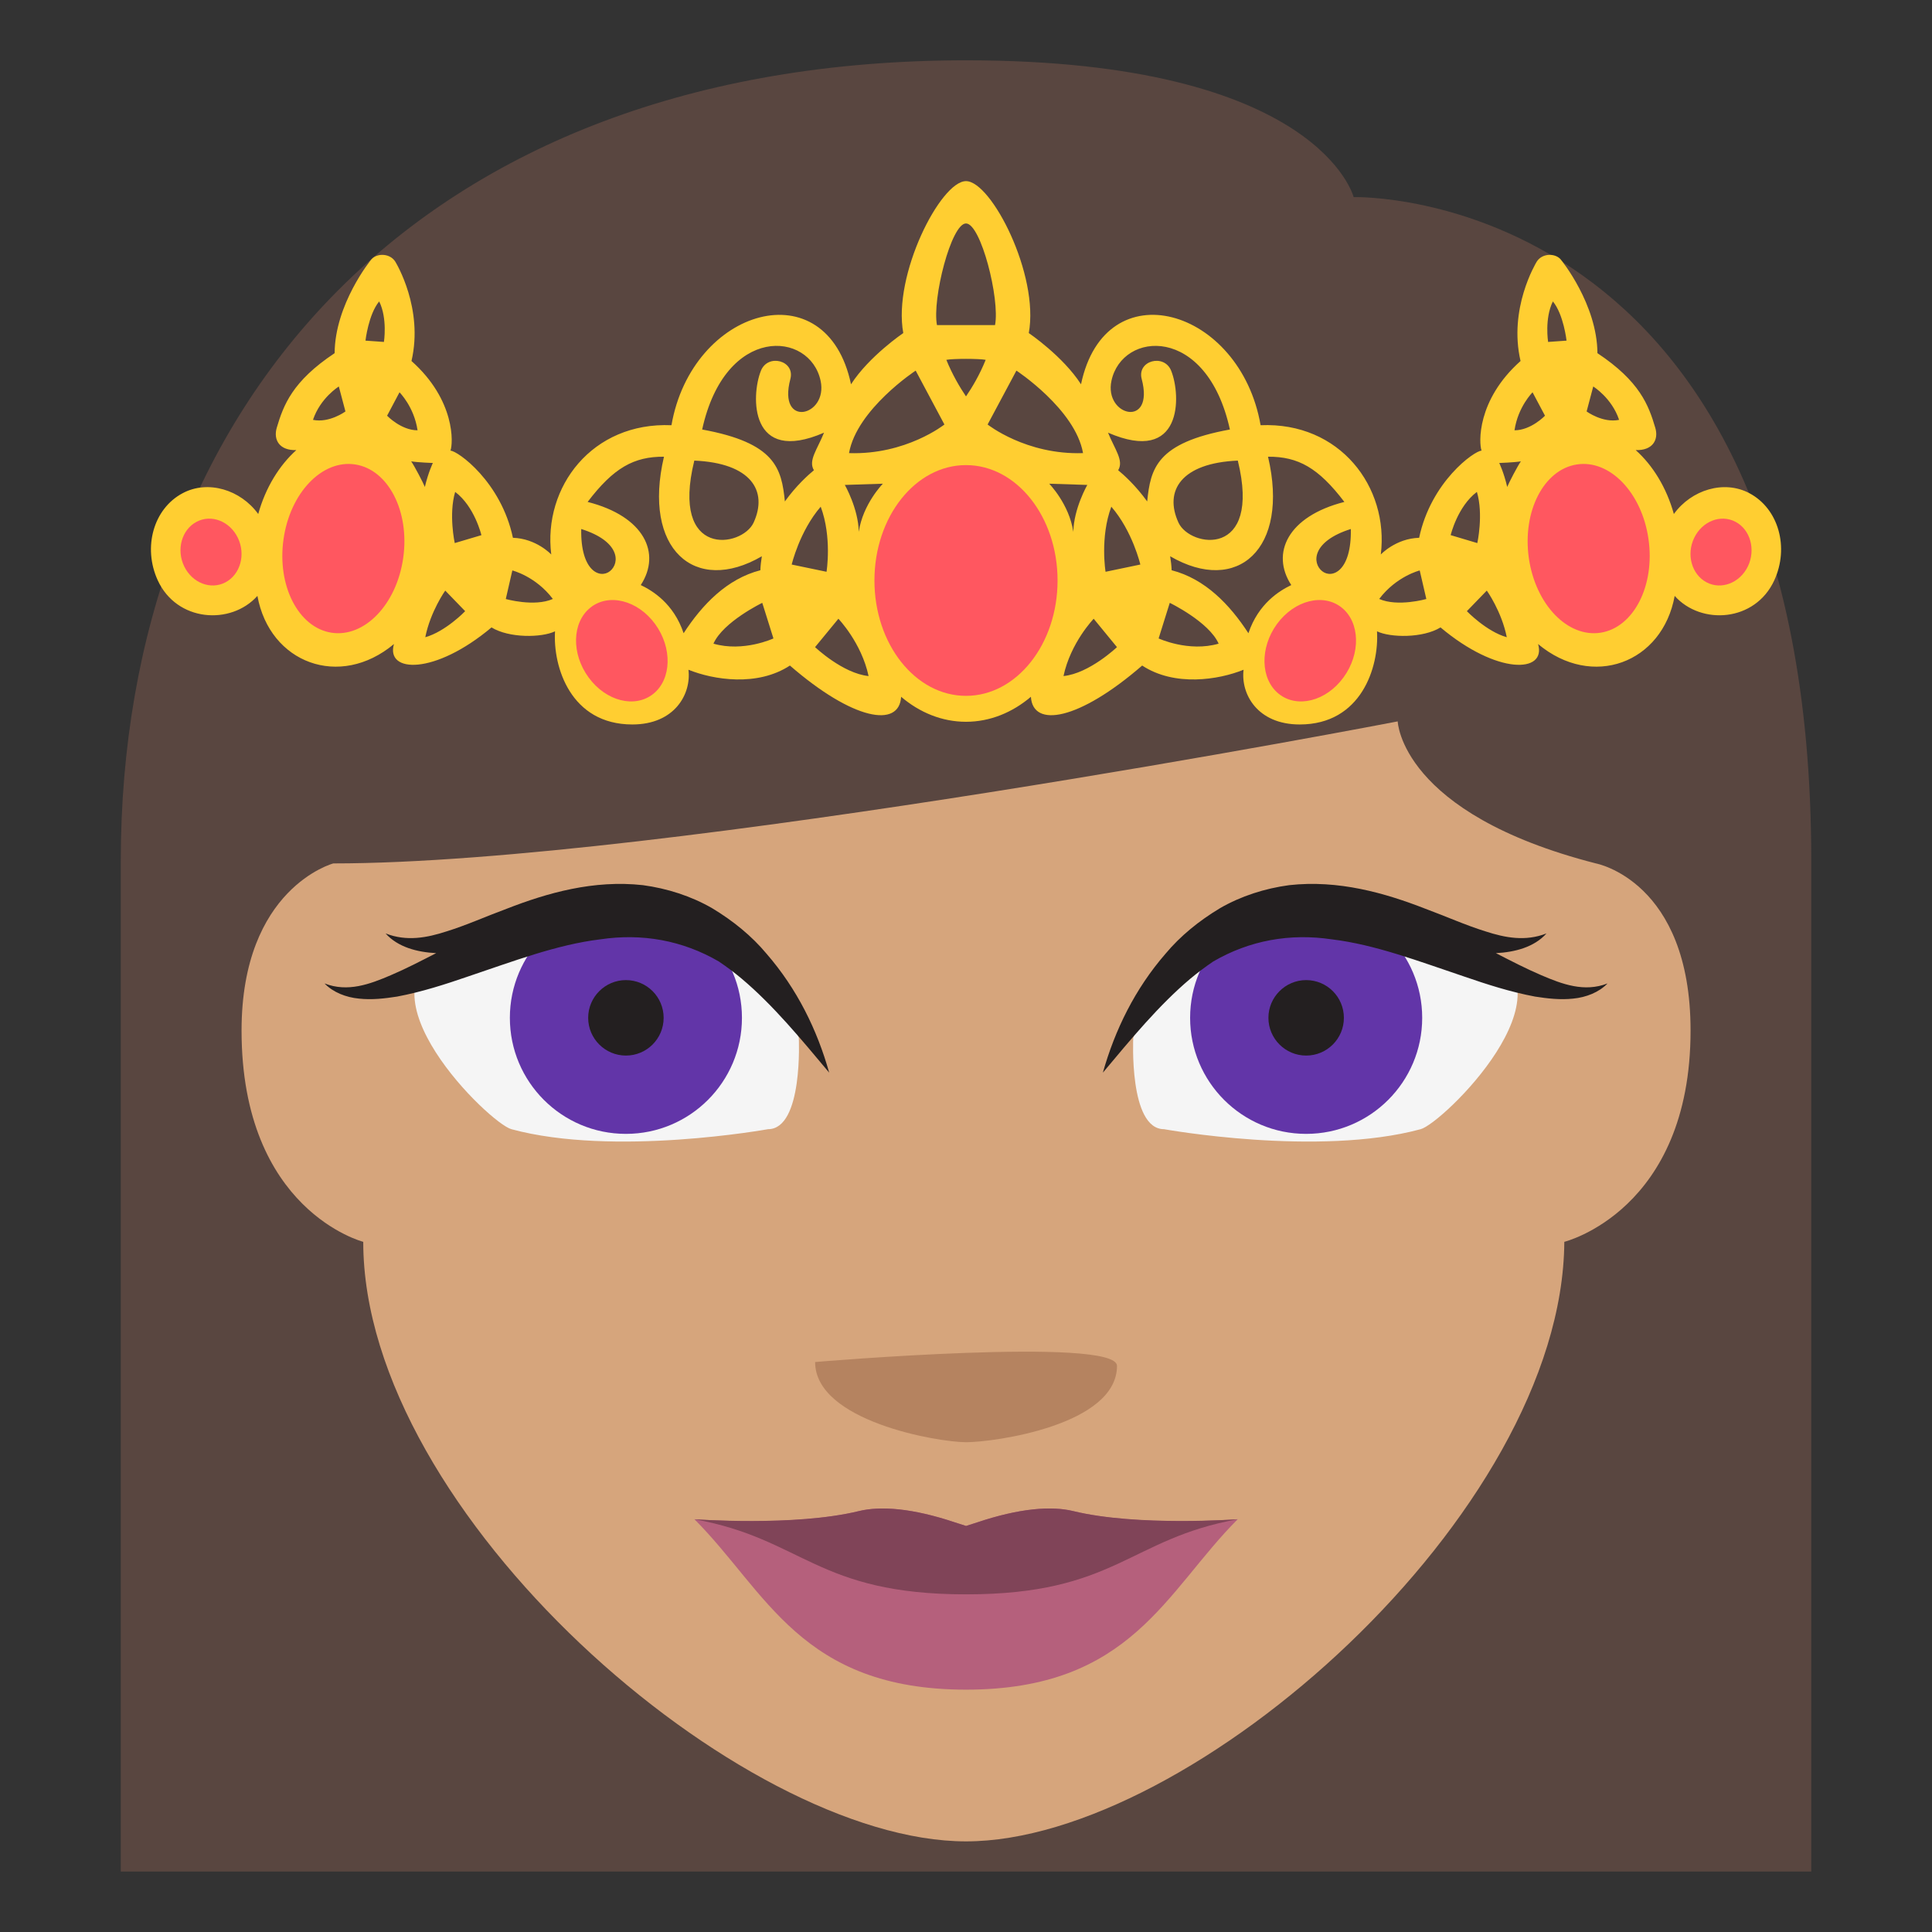 <?xml version="1.0" encoding="utf-8"?>
<!-- Generator: Adobe Illustrator 15.0.0, SVG Export Plug-In . SVG Version: 6.00 Build 0)  -->
<!DOCTYPE svg PUBLIC "-//W3C//DTD SVG 1.1//EN" "http://www.w3.org/Graphics/SVG/1.1/DTD/svg11.dtd">
<svg version="1.1" id="Layer_1" xmlns="http://www.w3.org/2000/svg" xmlns:xlink="http://www.w3.org/1999/xlink" x="0px" y="0px"
	 width="64px" height="64px" viewBox="0 0 64 64" enable-background="new 0 0 64 64" xml:space="preserve">
<rect x="0" y="0" width="64" height="64" fill="#333333" stroke="none"/>
<g>
	<g>
		<path fill="#594640" d="M32.001,1.998c-18.109,0-28,11.449-28,26.527v33.473h56V28.525c0-22.414-15.16-21.996-15.16-21.996
			S43.701,1.998,32.001,1.998z"/>
	</g>
	<g>
		<path fill="#D6A57C" d="M12.033,41.137c0,0-4.031-1.031-4.031-6.998c0-4.727,3.039-5.537,3.039-5.537
			c10.895,0,35.26-4.705,35.26-4.705s0.092,3.047,6.566,4.705c0,0,3.135,0.578,3.135,5.537c0,5.967-4.182,6.998-4.182,6.998
			c-0.059,9.002-12.352,19.861-19.819,19.861C24.535,60.998,12.033,50.139,12.033,41.137z"/>
	</g>
	<g>
		<path fill="#B58360" d="M37.002,45.246c0,1.963-4.067,2.529-5,2.529s-5-0.695-5-2.656C27.001,45.119,37.002,44.268,37.002,45.246z
			"/>
	</g>
	<g>
		<g>
			<g>
				<path fill="#B5607C" d="M35.553,50.057c-0.727-0.178-1.787-0.094-3.186,0.375c-0.121,0.037-0.244,0.078-0.365,0.117
					c-0.123-0.039-0.244-0.08-0.365-0.117c-1.398-0.469-2.461-0.553-3.186-0.375c-2.164,0.527-5.447,0.27-5.447,0.27
					c2.385,2.387,3.52,5.645,8.998,5.645c5.479,0,6.612-3.258,8.999-5.645C41,50.326,37.717,50.584,35.553,50.057z"/>
			</g>
			<g>
				<path fill="#804458" d="M35.553,50.057c-0.727-0.178-1.787-0.094-3.186,0.375c-0.121,0.037-0.244,0.078-0.365,0.117
					c-0.123-0.039-0.244-0.08-0.365-0.117c-1.398-0.469-2.461-0.553-3.186-0.375c-2.125,0.518-5.461,0.268-5.447,0.27
					c3.602,0.648,4.051,2.488,8.998,2.488c4.948,0,5.397-1.84,8.999-2.488C41.012,50.324,37.678,50.574,35.553,50.057z"/>
			</g>
		</g>
	</g>
	<g>
		<path fill="#FFCE31" d="M57.949,16.337c-0.836-0.445-1.918-0.115-2.5,0.69c-0.244-0.875-0.695-1.607-1.264-2.117
			c0.566,0.018,0.766-0.344,0.648-0.741c-0.221-0.745-0.51-1.536-1.916-2.47c-0.01-1.614-1.184-3.072-1.227-3.117
			c-0.195-0.206-0.615-0.189-0.785,0.088c-0.031,0.053-0.939,1.551-0.535,3.289c-1.459,1.299-1.381,2.735-1.291,2.969
			c-0.236,0.004-1.678,1.027-2.068,2.887c-0.777,0.023-1.27,0.553-1.27,0.553c0.275-2.236-1.357-4.395-3.982-4.282
			c-0.676-3.891-5.146-5.185-5.949-1.356c-0.598-0.93-1.73-1.697-1.73-1.697c0.352-1.926-1.238-5.033-2.08-5.033
			c-0.841,0-2.431,3.107-2.078,5.033c0,0-1.133,0.768-1.731,1.697c-0.803-3.828-5.271-2.534-5.948,1.356
			c-2.626-0.112-4.259,2.046-3.982,4.282c0,0-0.493-0.529-1.27-0.553c-0.392-1.859-1.833-2.883-2.069-2.887
			c0.09-0.233,0.17-1.67-1.291-2.969c0.404-1.738-0.504-3.236-0.535-3.289c-0.17-0.277-0.591-0.294-0.785-0.088
			c-0.043,0.045-1.216,1.503-1.226,3.117c-1.406,0.934-1.695,1.725-1.917,2.47c-0.117,0.397,0.084,0.759,0.648,0.741
			c-0.566,0.51-1.019,1.242-1.262,2.117c-0.584-0.806-1.666-1.136-2.502-0.69c-0.972,0.515-1.324,1.798-0.828,2.884
			c0.633,1.383,2.426,1.498,3.303,0.519c0.406,2.228,2.727,3.097,4.523,1.595c-0.28,0.967,1.354,1.028,3.232-0.551
			c0.584,0.359,1.662,0.342,2.104,0.129c-0.072,1.174,0.515,3.086,2.562,3.086c1.402,0,1.956-1.01,1.858-1.813
			c0.828,0.335,2.284,0.568,3.361-0.139c2.098,1.82,3.622,2.076,3.684,1.035c0.611,0.52,1.352,0.828,2.149,0.828
			s1.539-0.309,2.15-0.828c0.063,1.041,1.586,0.785,3.686-1.035c1.076,0.707,2.533,0.474,3.359,0.139
			c-0.098,0.803,0.457,1.813,1.859,1.813c2.047,0,2.633-1.912,2.561-3.086c0.441,0.213,1.52,0.23,2.104-0.129
			c1.879,1.579,3.514,1.518,3.232,0.551c1.797,1.502,4.119,0.633,4.525-1.595c0.875,0.979,2.668,0.864,3.301-0.519
			C59.273,18.135,58.922,16.852,57.949,16.337z M10.368,13.908c0.245-0.729,0.856-1.105,0.856-1.105l0.219,0.827
			C11.443,13.63,10.91,14.021,10.368,13.908z M12.718,11.327l-0.611-0.043c0,0,0.098-0.87,0.454-1.299
			C12.841,10.551,12.718,11.327,12.718,11.327z M12.823,13.771l0.411-0.775c0,0,0.482,0.477,0.598,1.258
			C13.286,14.255,12.823,13.771,12.823,13.771z M13.621,15.283c0.223,0.037,0.718,0.054,0.718,0.054s-0.152,0.312-0.265,0.794
			C14.023,15.998,13.724,15.426,13.621,15.283z M14.088,21.109c0.171-0.856,0.661-1.545,0.661-1.545l0.66,0.682
			C15.41,20.246,14.761,20.92,14.088,21.109z M15.064,17.99c0,0-0.207-0.949,0.014-1.695c0.646,0.486,0.869,1.433,0.869,1.433
			L15.064,17.99z M16.755,19.843l0.217-0.946c0,0,0.772,0.19,1.342,0.944C17.7,20.112,16.755,19.843,16.755,19.843z M39.039,17.313
			c-0.486-1.057,0.09-1.975,1.965-2.055C41.803,18.514,39.418,18.139,39.039,17.313z M32,7.402c0.491,0,1.128,2.499,0.962,3.367
			h-1.924C30.874,9.901,31.511,7.402,32,7.402z M23,15.258c1.875,0.08,2.449,0.998,1.964,2.055
			C24.583,18.139,22.199,18.514,23,15.258z M20.206,18.92c-0.327,0.262-0.979,0.004-0.952-1.396
			C20.54,17.928,20.544,18.648,20.206,18.92z M22.646,20.976c-0.33-0.985-1.034-1.411-1.42-1.595
			c0.688-1.055,0.117-2.278-1.76-2.754c0.859-1.129,1.531-1.504,2.529-1.498c-0.719,3.057,1.019,4.591,3.242,3.298
			c-0.023,0.154-0.045,0.311-0.049,0.463C24.082,19.175,23.265,20.025,22.646,20.976z M23.634,21.322
			c0.321-0.725,1.617-1.352,1.617-1.352l0.37,1.179C25.622,21.149,24.626,21.611,23.634,21.322z M26,16.611
			c-0.11-1.093-0.311-1.94-2.74-2.383c0.766-3.49,3.575-3.266,3.924-1.612c0.25,1.176-1.438,1.585-1.002-0.062
			c0.162-0.611-0.746-0.85-0.976-0.272c-0.331,0.829-0.382,3.124,2.091,2.051c-0.226,0.56-0.529,0.923-0.335,1.244
			C26.782,15.725,26.378,16.084,26,16.611z M27.187,16.785c0.379,1.014,0.193,2.156,0.193,2.156l-1.154-0.24
			C26.226,18.701,26.484,17.6,27.187,16.785z M27,21.437l0.773-0.94c0,0,0.764,0.793,1,1.898C27.917,22.309,27,21.437,27,21.437z
			 M28.448,17.617c-0.015-0.773-0.462-1.553-0.462-1.553l1.26-0.041C29.246,16.023,28.583,16.697,28.448,17.617z M28.125,15.01
			c0.257-1.452,2.208-2.733,2.208-2.733l0.952,1.785C31.286,14.062,30.013,15.074,28.125,15.01z M32,13.131
			c-0.205-0.303-0.452-0.72-0.651-1.211c0.229-0.043,1.074-0.043,1.303,0C32.455,12.411,32.207,12.828,32,13.131z M32.716,14.062
			l0.954-1.785c0,0,1.951,1.281,2.207,2.733C33.988,15.074,32.716,14.062,32.716,14.062z M34.756,16.023l1.262,0.041
			c0,0-0.447,0.779-0.463,1.553C35.418,16.697,34.756,16.023,34.756,16.023z M35.23,22.395c0.234-1.105,1-1.898,1-1.898l0.771,0.94
			C37.002,21.437,36.086,22.309,35.23,22.395z M36.623,18.941c0,0-0.188-1.143,0.191-2.156c0.705,0.814,0.961,1.916,0.961,1.916
			L36.623,18.941z M37.041,15.577c0.193-0.321-0.109-0.685-0.336-1.244c2.473,1.073,2.424-1.222,2.092-2.051
			c-0.23-0.577-1.139-0.339-0.977,0.272c0.436,1.646-1.25,1.237-1.002,0.062c0.35-1.653,3.158-1.878,3.924,1.612
			c-2.43,0.442-2.629,1.29-2.74,2.383C37.623,16.084,37.221,15.725,37.041,15.577z M38.381,21.149l0.369-1.179
			c0,0,1.297,0.627,1.619,1.352C39.375,21.611,38.381,21.149,38.381,21.149z M42.775,19.381c-0.385,0.184-1.088,0.609-1.42,1.595
			c-0.619-0.95-1.434-1.801-2.543-2.086c-0.004-0.152-0.025-0.309-0.049-0.463c2.225,1.293,3.961-0.241,3.242-3.298
			c1-0.006,1.67,0.369,2.529,1.498C42.658,17.103,42.088,18.326,42.775,19.381z M43.797,18.92c-0.34-0.271-0.334-0.992,0.951-1.396
			C44.775,18.924,44.123,19.182,43.797,18.92z M45.688,19.841c0.57-0.754,1.342-0.944,1.342-0.944l0.219,0.946
			C47.248,19.843,46.303,20.112,45.688,19.841z M48.924,16.295c0.223,0.746,0.014,1.695,0.014,1.695l-0.883-0.263
			C48.055,17.728,48.279,16.781,48.924,16.295z M48.592,20.246l0.66-0.682c0,0,0.492,0.688,0.662,1.545
			C49.24,20.92,48.592,20.246,48.592,20.246z M49.928,16.131c-0.111-0.482-0.264-0.794-0.264-0.794s0.496-0.017,0.717-0.054
			C50.277,15.426,49.98,15.998,49.928,16.131z M50.17,14.254c0.115-0.781,0.598-1.258,0.598-1.258l0.412,0.775
			C51.18,13.771,50.717,14.255,50.17,14.254z M51.283,11.327c0,0-0.123-0.776,0.158-1.342c0.355,0.429,0.453,1.299,0.453,1.299
			L51.283,11.327z M52.559,13.63l0.219-0.827c0,0,0.613,0.376,0.857,1.105C53.092,14.021,52.559,13.63,52.559,13.63z"/>
		<g>
			<g>
				<path fill="#FF5760" d="M56.531,19.29c-0.492-0.261-0.676-0.921-0.408-1.474c0.266-0.551,0.879-0.791,1.371-0.529
					c0.488,0.259,0.672,0.92,0.408,1.473C57.637,19.311,57.021,19.549,56.531,19.29z"/>
				<path fill="#FF5760" d="M44.504,22.442c-0.574,0.788-1.537,1.031-2.146,0.54c-0.605-0.488-0.631-1.525-0.055-2.313
					c0.576-0.786,1.537-1.029,2.145-0.539C45.055,20.619,45.08,21.656,44.504,22.442z"/>
				<path fill="#FF5760" d="M54.609,17.863c0.219,1.538-0.492,2.925-1.586,3.096c-1.096,0.17-2.16-0.938-2.379-2.477
					c-0.217-1.541,0.494-2.927,1.59-3.096C53.328,15.215,54.393,16.324,54.609,17.863z"/>
			</g>
			<g>
				<path fill="#FF5760" d="M7.47,19.29c0.492-0.261,0.676-0.921,0.409-1.474c-0.267-0.551-0.88-0.791-1.37-0.529
					c-0.49,0.259-0.674,0.92-0.408,1.473C6.367,19.311,6.98,19.549,7.47,19.29z"/>
				<ellipse fill="#FF5760" cx="32" cy="19.229" rx="3.033" ry="3.822"/>
				<path fill="#FF5760" d="M19.499,22.442c0.575,0.788,1.536,1.031,2.146,0.54c0.605-0.488,0.631-1.525,0.055-2.313
					c-0.576-0.786-1.537-1.029-2.145-0.539C18.947,20.619,18.921,21.656,19.499,22.442z"/>
				<path fill="#FF5760" d="M9.392,17.863c-0.219,1.538,0.492,2.925,1.587,3.096c1.095,0.17,2.161-0.938,2.378-2.477
					c0.219-1.541-0.494-2.927-1.589-3.096C10.673,15.215,9.609,16.324,9.392,17.863z"/>
			</g>
		</g>
	</g>
	<g>
		<g>
			<g>
				<path fill="#F5F5F5" d="M38.561,37.406c-1.174,0-1.02-3.037-1.02-3.037c3.609-8.063,11.645-2.961,11.645-2.961
					c3.125,1.396-1.4,5.805-2.125,5.998C43.658,38.328,38.561,37.406,38.561,37.406z"/>
			</g>
			<g>
				<g>
					<circle fill="#6235A8" cx="43.268" cy="33.717" r="3.844"/>
				</g>
				<g>
					<path fill="#231F20" d="M44.518,33.717c0,0.69-0.559,1.25-1.25,1.25c-0.688,0-1.25-0.56-1.25-1.25s0.563-1.25,1.25-1.25
						C43.959,32.467,44.518,33.026,44.518,33.717z"/>
				</g>
			</g>
			<path fill="#231F20" d="M51.055,32.304c-0.502-0.214-1-0.473-1.502-0.73c0.623-0.031,1.27-0.196,1.676-0.653
				c-0.697,0.274-1.373,0.143-2.023-0.069c-0.656-0.203-1.307-0.497-1.99-0.749c-1.346-0.525-2.881-0.962-4.51-0.781
				c-0.803,0.108-1.6,0.362-2.295,0.765c-0.689,0.414-1.309,0.916-1.803,1.508c-1.01,1.163-1.674,2.521-2.074,3.938
				c0.945-1.129,1.855-2.232,2.895-3.11c0.248-0.207,0.502-0.396,0.76-0.572c1.203-0.701,2.547-0.941,3.928-0.734
				c1.443,0.174,2.887,0.729,4.389,1.233c0.75,0.258,1.523,0.509,2.344,0.663c0.41,0.064,0.836,0.114,1.264,0.067
				c0.426-0.041,0.855-0.207,1.137-0.502C52.482,32.878,51.748,32.601,51.055,32.304z"/>
		</g>
		<g>
			<g>
				<path fill="#F5F5F5" d="M25.441,37.406c1.174,0,1.02-3.037,1.02-3.037c-3.609-8.063-11.645-2.961-11.645-2.961
					c-3.125,1.396,1.4,5.805,2.125,5.998C20.343,38.328,25.441,37.406,25.441,37.406z"/>
			</g>
			<g>
				<g>
					<circle fill="#6235A8" cx="20.734" cy="33.717" r="3.844"/>
				</g>
				<g>
					<path fill="#231F20" d="M21.984,33.717c0,0.69-0.559,1.25-1.25,1.25c-0.688,0-1.25-0.56-1.25-1.25s0.563-1.25,1.25-1.25
						C21.425,32.467,21.984,33.026,21.984,33.717z"/>
				</g>
			</g>
			<path fill="#231F20" d="M12.948,32.304c0.503-0.214,0.999-0.473,1.501-0.73c-0.623-0.031-1.269-0.196-1.676-0.653
				c0.699,0.274,1.374,0.143,2.025-0.069c0.656-0.203,1.305-0.497,1.988-0.749c1.347-0.525,2.881-0.962,4.511-0.781
				c0.802,0.108,1.599,0.362,2.296,0.765c0.688,0.414,1.308,0.916,1.801,1.508c1.01,1.163,1.676,2.521,2.074,3.938
				c-0.945-1.129-1.855-2.232-2.895-3.11c-0.246-0.207-0.5-0.396-0.76-0.572c-1.203-0.701-2.547-0.941-3.928-0.734
				c-1.442,0.174-2.886,0.729-4.388,1.233c-0.751,0.258-1.523,0.509-2.343,0.663c-0.411,0.064-0.836,0.114-1.265,0.067
				c-0.426-0.041-0.855-0.207-1.138-0.502C11.52,32.878,12.254,32.601,12.948,32.304z"/>
		</g>
	</g>
</g>
</svg>
